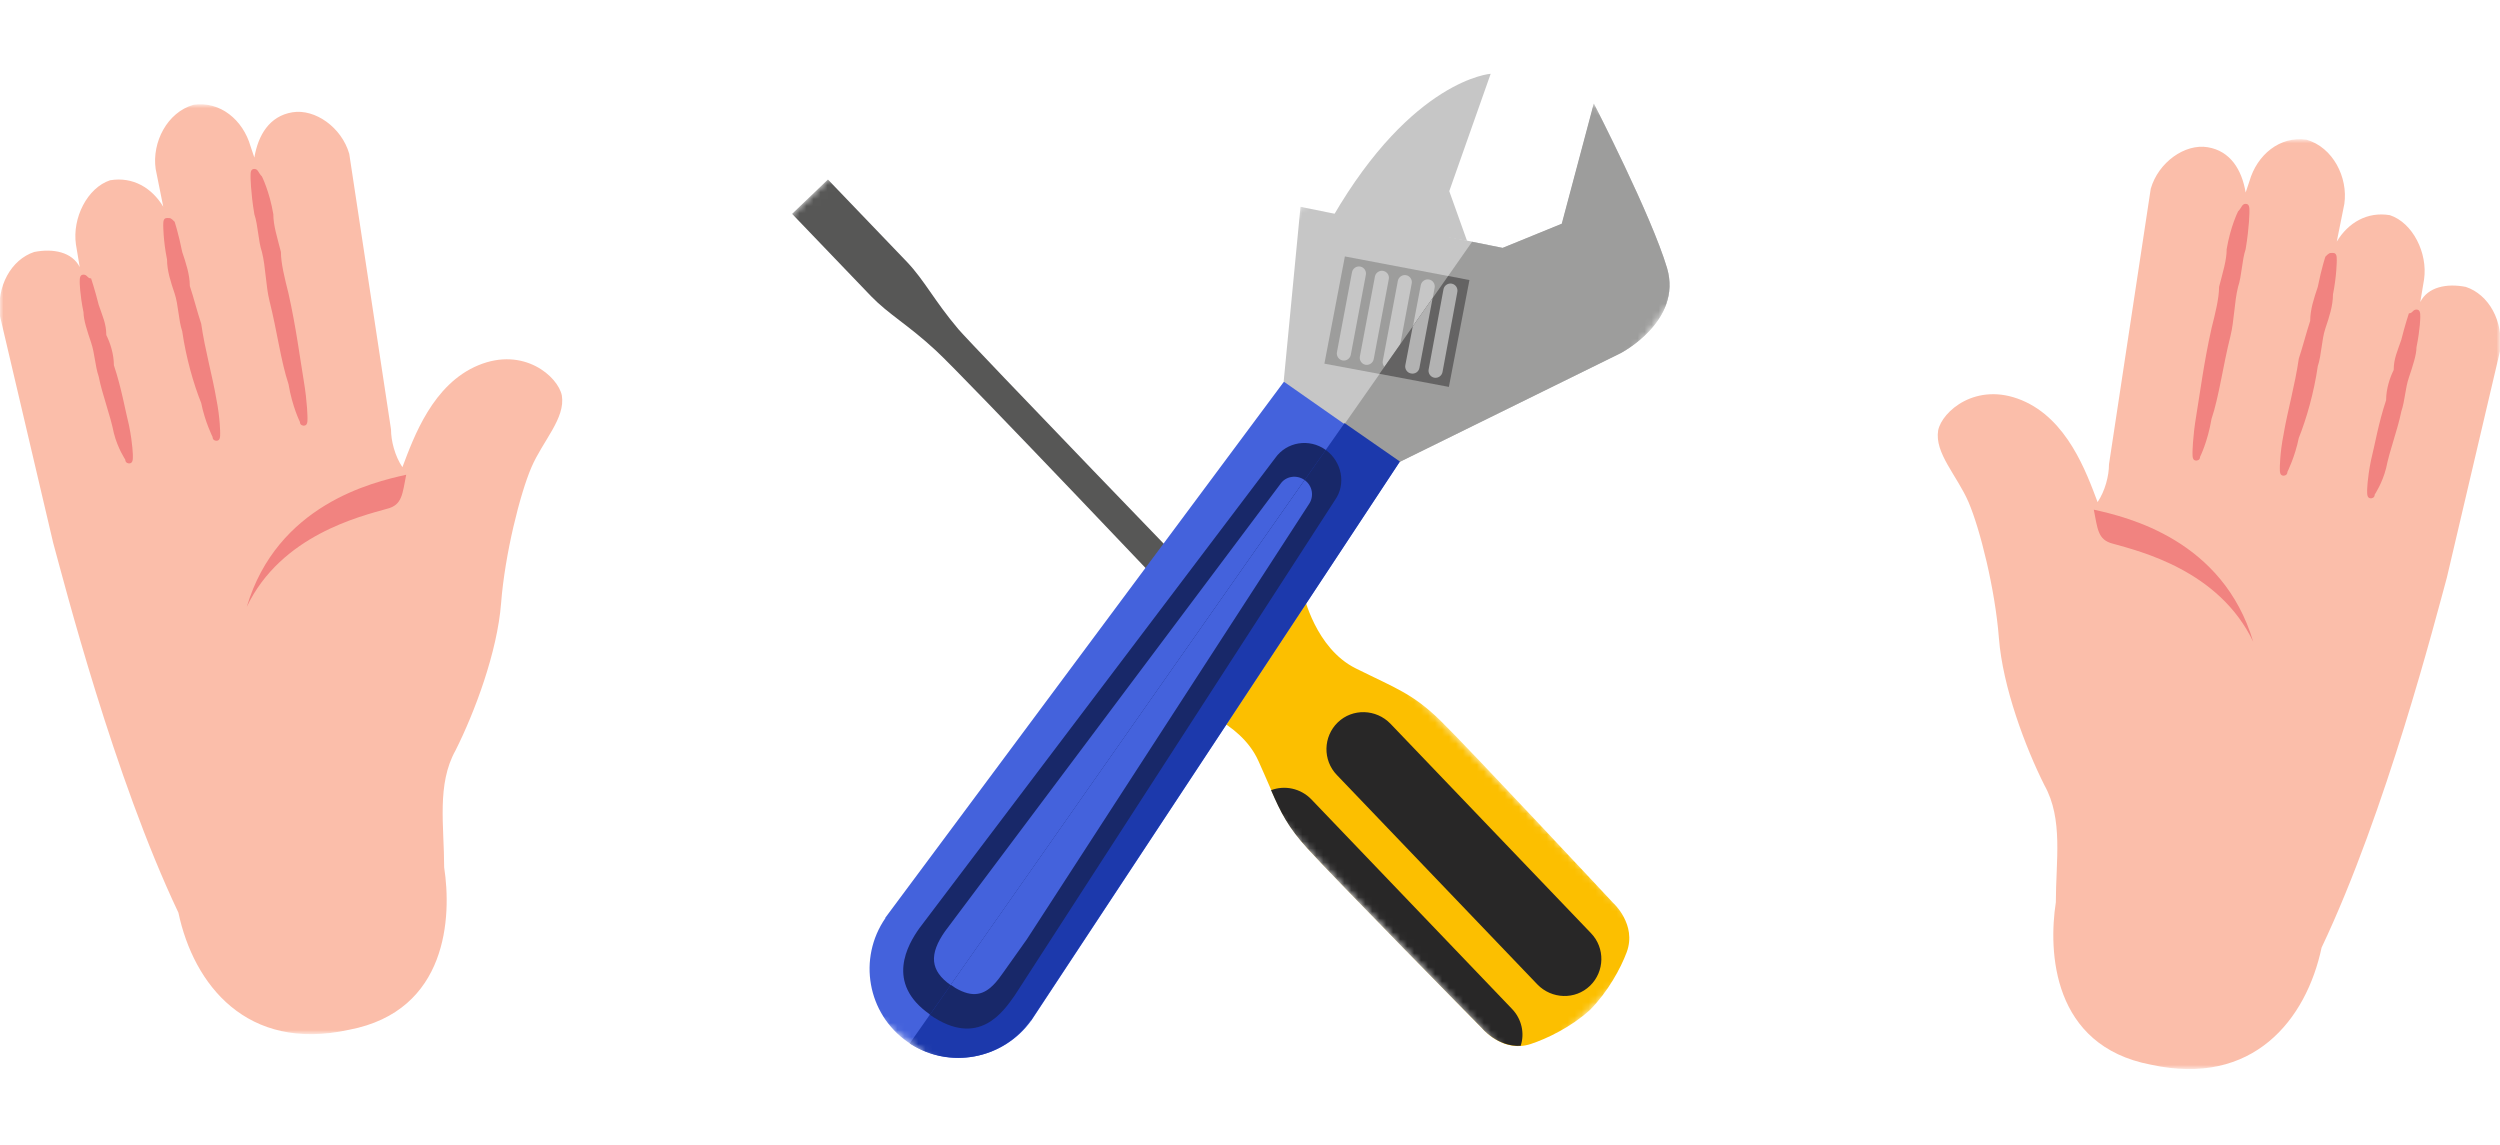 <svg width="358" height="164" viewBox="0 0 358 164" fill="none" xmlns="http://www.w3.org/2000/svg">
<mask id="mask0_2_301" style="mask-type:luminance" maskUnits="userSpaceOnUse" x="105" y="19" width="133" height="135">
<path d="M218.314 153.701L237.373 135.238L125.058 19.298L106 37.76L218.314 153.701Z" fill="white"/>
</mask>
<g mask="url(#mask0_2_301)">
<path d="M134.005 50.185C137.947 53.79 171.242 88.914 171.242 88.914L174.403 85.908C174.403 85.908 139.232 49.485 137.225 47.123C133.776 43.04 132.405 40.175 129.886 37.516L118.559 25.707L113.425 30.624L124.752 42.432C127.272 45.034 130.064 46.523 134.005 50.185Z" fill="#575756"/>
<path d="M187.193 121.459C190.927 125.604 212.228 147.244 212.228 147.244C212.228 147.244 215.138 150.828 219.196 149.503C221.499 148.746 224.959 147.094 227.684 144.624C230.267 142.008 232.085 138.661 232.944 136.355C234.426 132.37 230.993 129.291 230.993 129.291C230.993 129.291 210.273 107.09 206.278 103.197C202.282 99.305 199.882 98.569 194.125 95.703C188.368 92.836 186.683 85.176 186.683 85.176C186.989 83.519 185.07 81.015 182.826 79.221C179.674 76.722 173.348 80.64 170.422 83.134C170.104 83.386 169.814 83.667 169.524 83.948C169.234 84.229 168.944 84.51 168.653 84.791C166.039 87.607 161.895 93.718 164.235 97.005C165.842 99.244 168.34 101.358 170.006 101.104C170.006 101.104 177.579 103.118 180.204 108.962C182.857 114.835 183.515 117.314 187.193 121.459Z" fill="#FCBF00"/>
<path d="M191.447 110.99C189.38 108.856 189.478 105.475 191.566 103.451C193.684 101.4 197.066 101.524 199.105 103.629L227.816 133.616C229.884 135.75 229.786 139.132 227.697 141.155C225.579 143.206 222.198 143.082 220.159 140.977L191.447 110.99Z" fill="#282727"/>
<path d="M169.643 95.506L164.773 90.42C163.597 92.806 163.051 95.318 164.264 96.977C165.871 99.216 168.369 101.33 170.035 101.076C170.035 101.076 170.263 101.138 170.692 101.29C171.517 99.414 171.143 97.112 169.643 95.506Z" fill="#282727"/>
<path d="M216.504 144.461L187.793 114.474C186.235 112.866 183.947 112.419 182.017 113.155C183.384 116.308 184.448 118.451 187.164 121.429C190.899 125.575 212.199 147.214 212.199 147.214C212.199 147.214 214.46 149.954 217.76 149.762C218.354 147.995 217.92 145.922 216.504 144.461Z" fill="#282727"/>
<path d="M173.268 92.05C175.336 94.184 178.689 94.279 180.807 92.228C182.924 90.177 182.993 86.823 180.926 84.689L175.999 79.545C173.865 80.535 171.784 81.985 170.422 83.134C170.104 83.386 169.814 83.667 169.524 83.948C169.234 84.229 168.944 84.51 168.654 84.791C168.305 85.185 167.927 85.608 167.519 86.116L173.268 92.05Z" fill="#282727"/>
</g>
<mask id="mask1_2_301" style="mask-type:luminance" maskUnits="userSpaceOnUse" x="108" y="0" width="141" height="164">
<path d="M249 30.471L208.532 0L108.413 132.966L148.881 163.438L249 30.471Z" fill="white"/>
</mask>
<g mask="url(#mask1_2_301)">
<path d="M210.081 34.493L207.535 27.373L213.465 10.565C213.465 10.565 202.309 11.333 190.858 31.041L210.081 34.493Z" fill="#C6C6C6"/>
<path d="M147.699 146.117L200.462 66.088L183.953 54.532L126.765 131.436L126.798 131.461C122.795 137.255 124.222 145.18 129.941 149.177C135.692 153.199 143.623 151.804 147.699 146.117Z" fill="#4462DC"/>
<path d="M238.723 38.392C236.466 30.82 228.258 14.853 228.258 14.853L223.674 32.056L215.178 35.498L186.231 29.617L183.821 54.639L200.331 66.195L232.062 50.58C232.062 50.58 240.956 45.996 238.723 38.392Z" fill="#C6C6C6"/>
<path d="M207.48 55.404L189.653 52.077L192.588 36.722L210.423 40.107L207.48 55.404Z" fill="#9D9D9C"/>
<path d="M193.435 50.804C193.335 51.346 192.8 51.716 192.258 51.617C191.716 51.518 191.348 50.984 191.449 50.441L193.607 38.983C193.707 38.441 194.242 38.071 194.784 38.17C195.326 38.269 195.694 38.803 195.593 39.346L193.435 50.804Z" fill="#C6C6C6"/>
<path d="M196.718 51.422C196.618 51.964 196.083 52.334 195.541 52.235C194.999 52.136 194.631 51.602 194.732 51.059L196.89 39.601C196.99 39.058 197.526 38.689 198.067 38.788C198.642 38.911 198.977 39.421 198.876 39.963L196.718 51.422Z" fill="#C6C6C6"/>
<path d="M200.001 52.039C199.901 52.582 199.366 52.952 198.824 52.853C198.282 52.754 197.915 52.219 198.015 51.677L200.173 40.219C200.274 39.676 200.809 39.306 201.35 39.405C201.892 39.504 202.26 40.039 202.159 40.581L200.001 52.039Z" fill="#C6C6C6"/>
<path d="M203.26 52.69C203.159 53.233 202.624 53.602 202.082 53.503C201.541 53.404 201.173 52.87 201.273 52.328L203.456 40.836C203.557 40.294 204.092 39.924 204.633 40.023C205.175 40.122 205.543 40.656 205.443 41.199L203.26 52.69Z" fill="#C6C6C6"/>
<path d="M206.567 53.275C206.467 53.817 205.932 54.187 205.39 54.088C204.849 53.989 204.481 53.455 204.581 52.912L206.739 41.454C206.84 40.912 207.375 40.542 207.917 40.641C208.458 40.74 208.826 41.274 208.726 41.817L206.567 53.275Z" fill="#C6C6C6"/>
<path d="M145.322 142.524C143.704 144.809 140.146 150.216 133.124 145.29L133.149 145.257C126.717 140.775 130.021 135.227 131.639 132.942L182.617 65.58C184.26 63.262 187.473 62.746 189.816 64.407C192.159 66.069 192.781 69.266 191.196 71.576L145.322 142.524Z" fill="#182869"/>
<path d="M186.812 68.738C185.673 67.932 184.095 68.186 183.344 69.32L135.358 133.322C132.981 136.683 133.219 139.026 136.144 141.074L136.857 141.559C138.07 142.267 139.137 142.555 140.082 142.391C141.775 142.12 142.947 140.427 143.731 139.318L147.049 134.502L187.416 72.232C188.224 71.09 187.95 69.544 186.812 68.738Z" fill="#4462DC"/>
<path d="M238.723 38.392C236.466 30.82 228.225 14.829 228.225 14.829L223.641 32.032L215.178 35.498L210.803 34.625L192.531 60.734L200.331 66.195L232.062 50.58C232.062 50.58 240.956 45.996 238.723 38.392Z" fill="#9D9D9C"/>
<path d="M197.54 53.535L207.48 55.404L210.423 40.107L207.378 39.514L197.54 53.535Z" fill="#646363"/>
<path d="M203.26 52.69L205.15 42.678L202.311 46.722L201.241 52.303C201.14 52.845 201.508 53.38 202.05 53.479C202.624 53.602 203.159 53.233 203.26 52.69Z" fill="#B2B2B2"/>
<path d="M206.568 53.275C206.467 53.817 205.932 54.187 205.39 54.088C204.849 53.989 204.481 53.455 204.581 52.912L206.707 41.429C206.807 40.887 207.342 40.517 207.884 40.616C208.426 40.715 208.793 41.249 208.693 41.792L206.568 53.275Z" fill="#B2B2B2"/>
<path d="M200.462 66.088L192.539 60.586L130.268 149.424C135.98 153.158 143.639 151.714 147.609 146.101L147.642 146.126L200.462 66.088Z" fill="#1C39AC"/>
<path d="M191.171 71.609C192.789 69.324 192.167 66.126 189.849 64.432L133.157 145.315C140.171 150.184 143.704 144.809 145.322 142.524L191.171 71.609Z" fill="#182869"/>
<path d="M187.416 72.232C188.224 71.09 187.95 69.544 186.812 68.738L136.136 141.016L136.817 141.477C138.03 142.184 139.096 142.473 140.041 142.308C141.734 142.038 142.906 140.345 143.69 139.235L147.049 134.502L187.416 72.232Z" fill="#4462DC"/>
</g>
<mask id="mask2_2_301" style="mask-type:luminance" maskUnits="userSpaceOnUse" x="0" y="15" width="81" height="133">
<path d="M81 15H0V148H81V15Z" fill="white"/>
</mask>
<g mask="url(#mask2_2_301)">
<path d="M63.604 124.211C63.604 118.264 62.517 112.317 65.235 107.451C67.953 102.045 71.215 93.394 71.758 86.366C72.302 79.337 74.477 70.687 76.107 66.902C77.738 63.118 81 59.874 80.456 56.63C79.913 53.927 75.02 49.602 68.497 52.305C61.973 55.008 59.255 62.577 57.624 66.902C56.537 65.281 55.993 63.118 55.993 61.496L50.013 22.029C48.926 18.244 45.121 15.541 41.859 16.081C38.597 16.622 36.966 19.325 36.423 22.569L35.879 20.947C34.792 17.163 31.53 14.459 27.725 15C23.919 16.081 21.745 20.407 22.289 24.191L23.376 29.598C21.745 26.894 19.027 25.272 15.765 25.813C12.503 26.894 10.329 31.22 10.873 35.004L11.416 38.248C10.329 36.085 7.611 35.545 4.893 36.085C1.631 37.167 -0.544 40.951 6.4075e-07 45.276L7.611 77.716C9.242 83.663 16.309 111.236 25.55 130.699C27.725 140.972 35.336 150.703 50.013 147.459C64.148 144.756 64.691 131.24 63.604 124.211Z" fill="#FBBEAA"/>
<path d="M35.336 86.906C39.685 72.309 53.275 69.065 58.168 67.984C57.624 70.687 57.624 72.309 55.45 72.85C51.644 73.931 40.228 76.634 35.336 86.906ZM36.423 24.191C35.879 24.191 35.879 24.732 35.879 25.272C35.879 25.272 35.879 27.435 36.423 30.679C36.966 32.301 36.966 34.463 37.51 36.085C38.054 38.248 38.054 40.951 38.597 43.114C39.685 47.439 40.228 51.764 41.315 55.008C41.859 58.252 42.946 60.415 42.946 60.415C42.946 60.955 43.49 60.955 43.49 60.955C44.034 60.955 44.034 60.415 44.034 59.874C44.034 59.874 44.034 57.711 43.49 54.468C42.946 51.224 42.403 46.898 41.315 42.032C40.772 39.87 40.228 37.707 40.228 36.085C39.685 33.923 39.141 32.301 39.141 30.679C38.597 27.435 37.51 25.272 37.51 25.272C36.966 24.732 36.966 24.191 36.423 24.191ZM23.919 31.22C23.376 31.22 23.376 31.76 23.376 32.301C23.376 32.301 23.376 34.463 23.919 37.167C23.919 38.789 24.463 40.411 25.007 42.032C25.55 43.654 25.55 45.817 26.094 47.439C26.638 51.224 27.725 55.008 28.812 57.711C29.356 60.415 30.443 62.577 30.443 62.577C30.443 63.118 30.987 63.118 30.987 63.118C31.53 63.118 31.53 62.577 31.53 62.037C31.53 62.037 31.53 59.874 30.987 57.171C30.443 53.927 29.356 50.142 28.812 46.358C28.268 44.736 27.725 42.573 27.181 40.951C27.181 39.329 26.638 37.707 26.094 36.085C25.55 33.382 25.007 31.76 25.007 31.76C24.463 31.22 24.463 31.22 23.919 31.22ZM11.96 39.329C11.416 39.329 11.416 39.87 11.416 40.411C11.416 40.411 11.416 42.032 11.96 44.736C11.96 45.817 12.503 47.439 13.047 49.061C13.591 50.683 13.591 52.305 14.134 53.927C14.678 56.63 15.765 59.333 16.309 62.037C16.852 64.199 17.94 65.821 17.94 65.821C17.94 66.362 18.483 66.362 18.483 66.362C19.027 66.362 19.027 65.821 19.027 65.281C19.027 65.281 19.027 63.659 18.483 60.955C17.94 58.793 17.396 55.549 16.309 52.305C16.309 50.683 15.765 49.061 15.222 47.98C15.222 46.358 14.678 45.276 14.134 43.654C13.591 41.492 13.047 39.87 13.047 39.87C12.503 39.87 12.503 39.329 11.96 39.329Z" fill="#F18380"/>
</g>
<mask id="mask3_2_301" style="mask-type:luminance" maskUnits="userSpaceOnUse" x="277" y="20" width="81" height="133">
<path d="M277 20H358V153H277V20Z" fill="white"/>
</mask>
<g mask="url(#mask3_2_301)">
<path d="M294.396 129.211C294.396 123.264 295.483 117.317 292.765 112.451C290.047 107.045 286.785 98.394 286.242 91.366C285.698 84.337 283.523 75.687 281.893 71.902C280.262 68.118 277 64.874 277.544 61.63C278.087 58.927 282.98 54.602 289.503 57.305C296.027 60.008 298.745 67.577 300.376 71.902C301.463 70.281 302.007 68.118 302.007 66.496L307.987 27.029C309.074 23.244 312.879 20.541 316.141 21.081C319.403 21.622 321.034 24.325 321.577 27.569L322.121 25.947C323.208 22.163 326.47 19.459 330.275 20C334.081 21.081 336.255 25.407 335.711 29.191L334.624 34.598C336.255 31.894 338.973 30.272 342.235 30.813C345.497 31.894 347.671 36.219 347.128 40.004L346.584 43.248C347.671 41.085 350.389 40.545 353.107 41.085C356.369 42.167 358.544 45.951 358 50.276L350.389 82.716C348.758 88.663 341.691 116.236 332.45 135.699C330.275 145.972 322.664 155.703 307.987 152.459C293.852 149.756 293.309 136.24 294.396 129.211Z" fill="#FBBEAA"/>
<path d="M322.664 91.906C318.315 77.309 304.725 74.065 299.832 72.984C300.376 75.687 300.376 77.309 302.55 77.85C306.356 78.931 317.772 81.634 322.664 91.906ZM321.577 29.191C322.121 29.191 322.121 29.732 322.121 30.272C322.121 30.272 322.121 32.435 321.577 35.679C321.034 37.301 321.034 39.463 320.49 41.085C319.946 43.248 319.946 45.951 319.403 48.114C318.315 52.439 317.772 56.764 316.685 60.008C316.141 63.252 315.054 65.415 315.054 65.415C315.054 65.955 314.51 65.955 314.51 65.955C313.966 65.955 313.966 65.415 313.966 64.874C313.966 64.874 313.966 62.711 314.51 59.468C315.054 56.224 315.597 51.898 316.685 47.032C317.228 44.87 317.772 42.707 317.772 41.085C318.315 38.923 318.859 37.301 318.859 35.679C319.403 32.435 320.49 30.272 320.49 30.272C321.034 29.732 321.034 29.191 321.577 29.191ZM334.081 36.219C334.624 36.219 334.624 36.76 334.624 37.301C334.624 37.301 334.624 39.463 334.081 42.167C334.081 43.789 333.537 45.411 332.993 47.032C332.45 48.654 332.45 50.817 331.906 52.439C331.362 56.224 330.275 60.008 329.188 62.711C328.644 65.415 327.557 67.577 327.557 67.577C327.557 68.118 327.013 68.118 327.013 68.118C326.47 68.118 326.47 67.577 326.47 67.037C326.47 67.037 326.47 64.874 327.013 62.171C327.557 58.927 328.644 55.142 329.188 51.358C329.732 49.736 330.275 47.573 330.819 45.951C330.819 44.329 331.362 42.707 331.906 41.085C332.45 38.382 332.993 36.76 332.993 36.76C333.537 36.219 333.537 36.219 334.081 36.219ZM346.04 44.329C346.584 44.329 346.584 44.87 346.584 45.411C346.584 45.411 346.584 47.032 346.04 49.736C346.04 50.817 345.497 52.439 344.953 54.061C344.409 55.683 344.409 57.305 343.866 58.927C343.322 61.63 342.235 64.333 341.691 67.037C341.148 69.199 340.06 70.821 340.06 70.821C340.06 71.362 339.517 71.362 339.517 71.362C338.973 71.362 338.973 70.821 338.973 70.281C338.973 70.281 338.973 68.659 339.517 65.955C340.06 63.793 340.604 60.549 341.691 57.305C341.691 55.683 342.235 54.061 342.778 52.98C342.778 51.358 343.322 50.276 343.866 48.654C344.409 46.492 344.953 44.87 344.953 44.87C345.497 44.87 345.497 44.329 346.04 44.329Z" fill="#F18380"/>
</g>
</svg>

